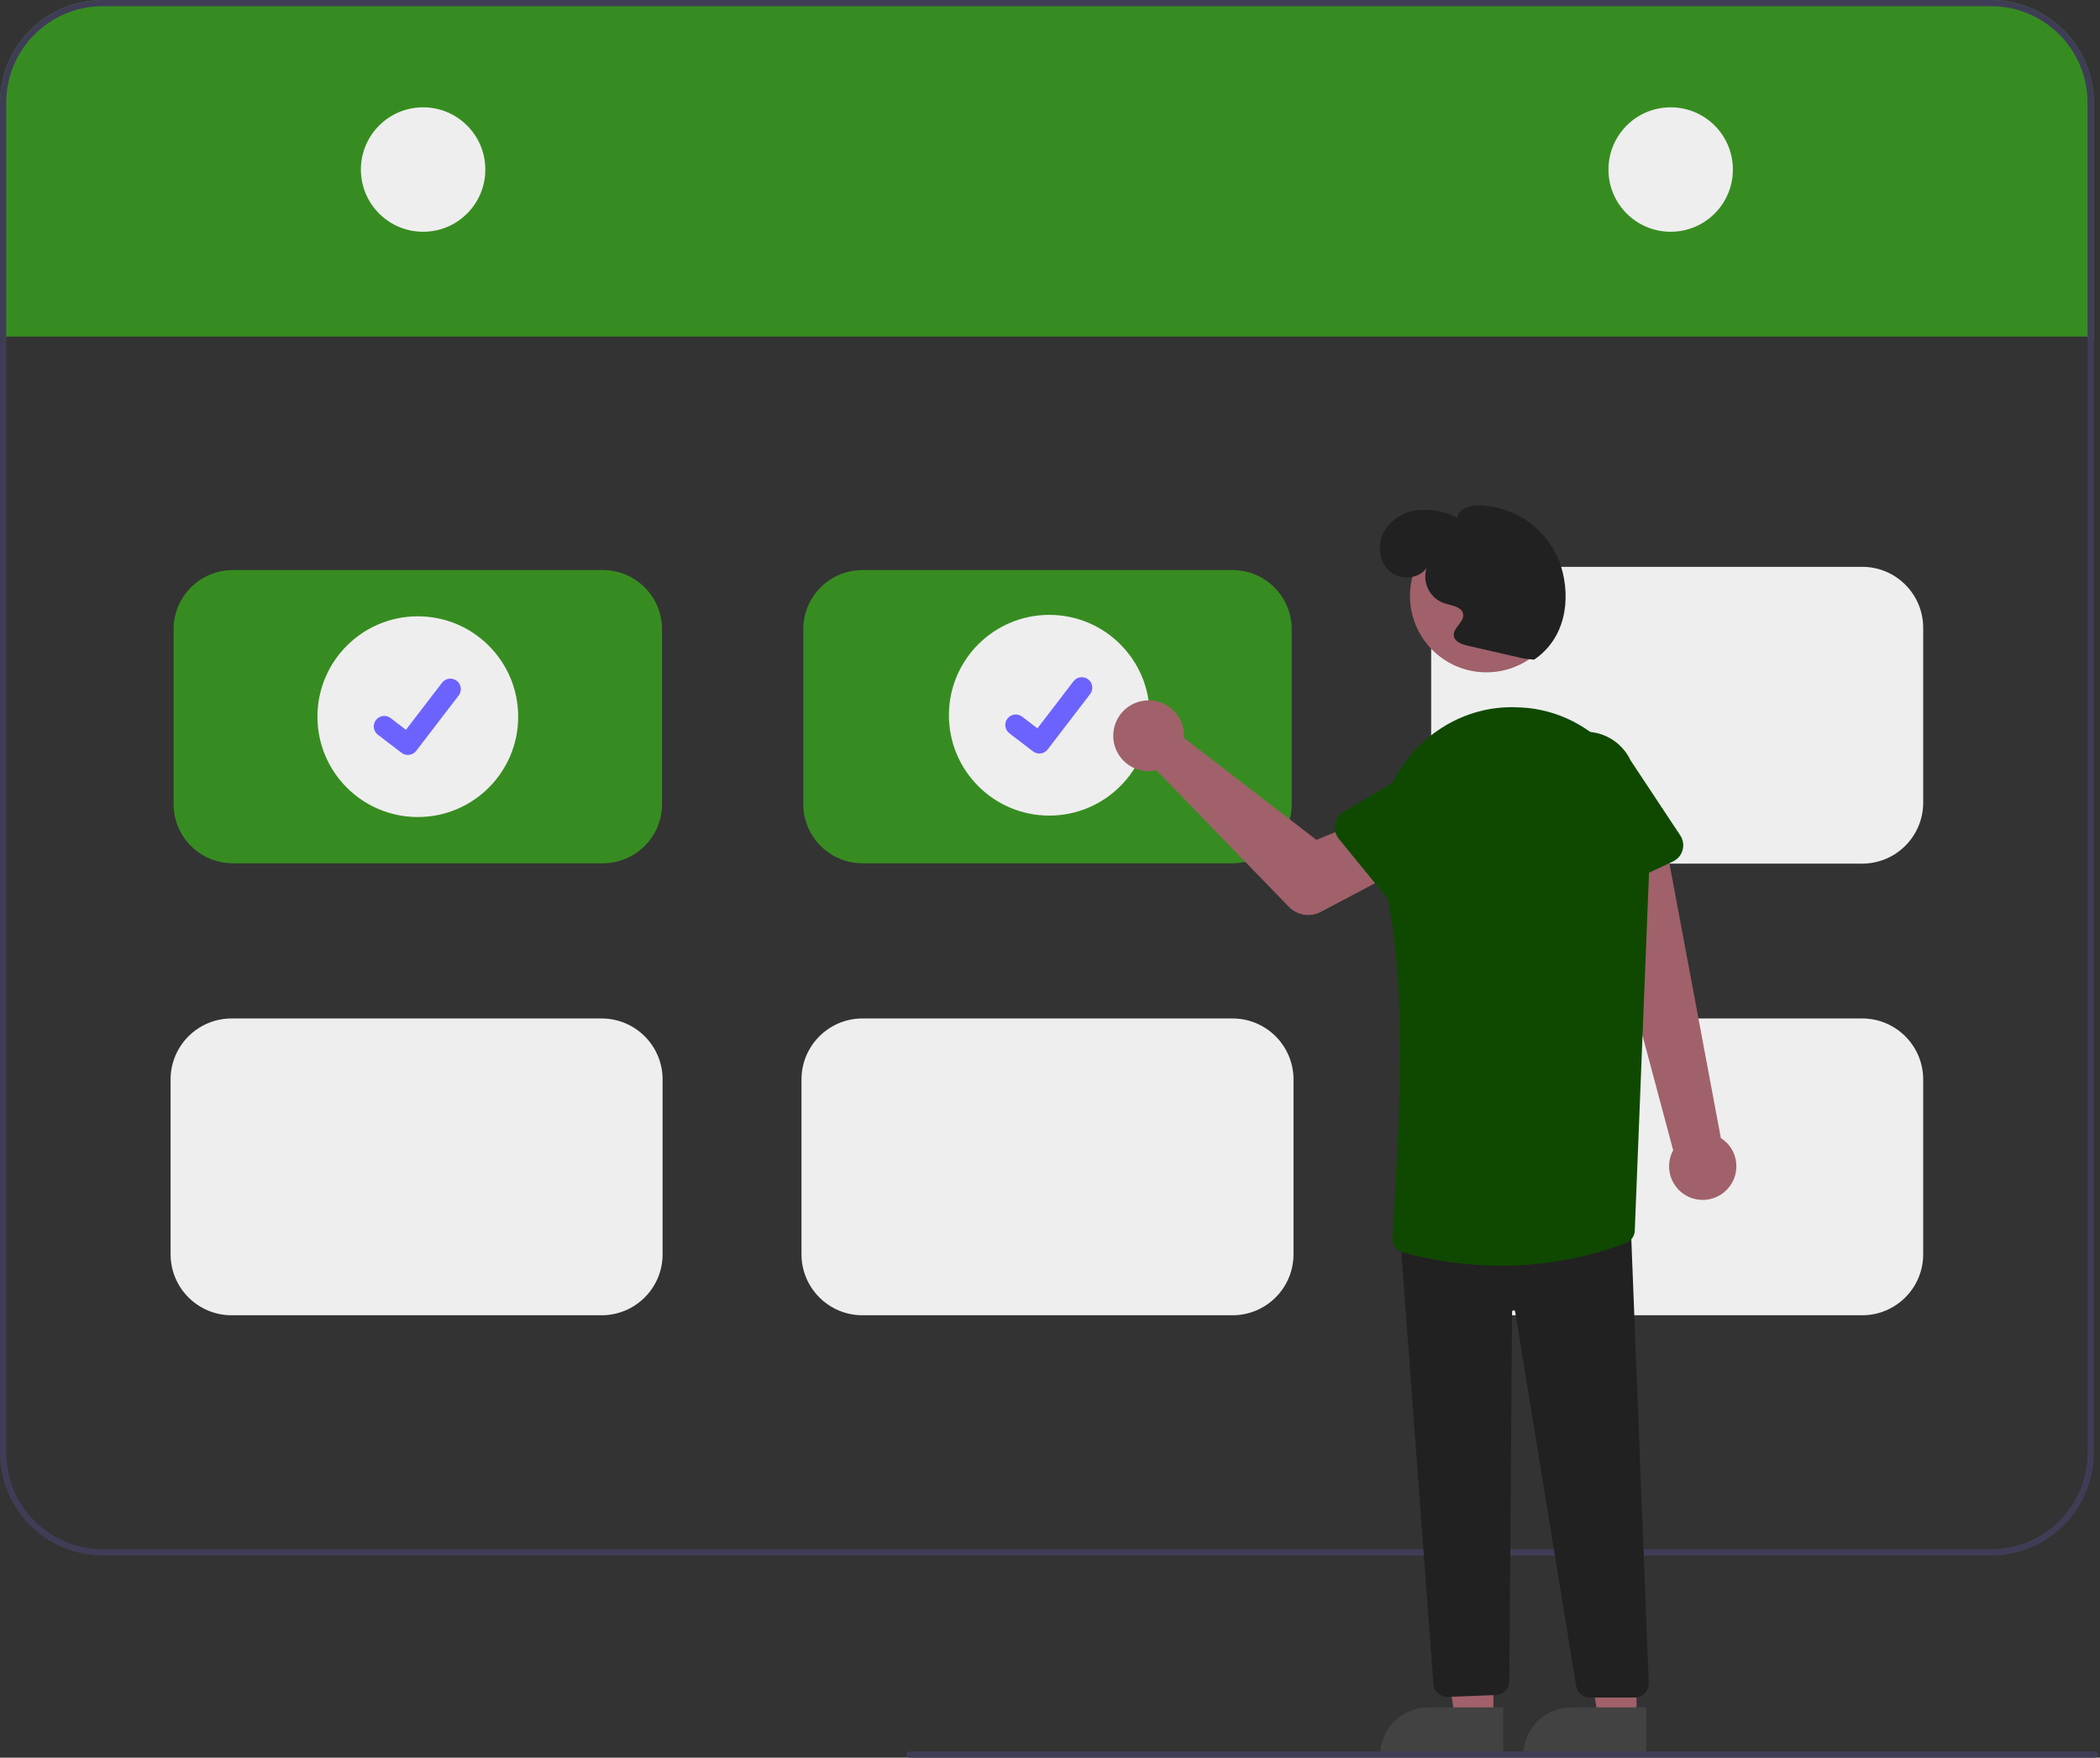<?xml version="1.0" encoding="UTF-8"?>
<svg width="675px" height="565px" viewBox="0 0 675 565" version="1.1" xmlns="http://www.w3.org/2000/svg" xmlns:xlink="http://www.w3.org/1999/xlink">
    <rect x="0" y="0" width="675" height="565" fill="#333333" stroke="none"/>
    <title>undraw_Booking_re_gw4j</title>
    <g id="Page-1" stroke="none" stroke-width="1" fill="none" fill-rule="evenodd">
        <g id="undraw_Booking_re_gw4j" fill-rule="nonzero">
            <path d="M673,33 L673,109 L671,109 L671,108.19 L2,108.19 L2,109 L0,109 L0,33 C0.018,14.782 14.782,0.018 33,5.68434189e-14 L640,5.68434189e-14 C658.218,0.018 672.982,14.782 673,33 L673,33 Z" id="Path" fill="#378C21"></path>
            <path d="M640,0 L33,0 C14.782,0.018 0.018,14.782 0,33 L0,467 C0.018,485.218 14.782,499.982 33,500 L640,500 C658.218,499.982 672.982,485.218 673,467 L673,33 C672.982,14.782 658.218,0.018 640,0 L640,0 Z M671,467 C670.978,484.112 657.112,497.978 640,498 L33,498 C15.888,497.978 2.022,484.112 2,467 L2,33 C2.022,15.888 15.888,2.022 33,2 L640,2 C657.112,2.022 670.978,15.888 671,33 L671,467 Z" id="Shape" fill="#3F3D56"></path>
            <circle id="Oval" fill="#EEEEEE" cx="136" cy="54.5" r="20"></circle>
            <circle id="Oval" fill="#EEEEEE" cx="537" cy="54.5" r="20"></circle>
            <path d="M193.785,277.502 L74.808,277.502 C64.314,277.49 55.809,268.985 55.797,258.49 L55.797,202.258 C55.809,191.763 64.314,183.258 74.808,183.246 L193.785,183.246 C204.279,183.258 212.784,191.763 212.796,202.258 L212.796,258.49 C212.784,268.985 204.279,277.49 193.785,277.502 Z" id="Path" fill="#378C21"></path>
            <path d="M396.183,277.502 L277.207,277.502 C266.712,277.49 258.207,268.985 258.196,258.49 L258.196,202.258 C258.207,191.763 266.712,183.258 277.207,183.246 L396.183,183.246 C406.678,183.258 415.183,191.763 415.195,202.258 L415.195,258.49 C415.183,268.985 406.678,277.49 396.183,277.502 L396.183,277.502 Z" id="Path" fill="#378C21"></path>
            <path d="M396.183,422.793 L277.207,422.793 C266.394,422.781 257.632,414.019 257.619,403.206 L257.619,346.973 C257.632,336.16 266.394,327.397 277.207,327.385 L396.183,327.385 C406.996,327.397 415.759,336.16 415.771,346.973 L415.771,403.206 C415.759,414.019 406.996,422.781 396.183,422.793 Z" id="Path" fill="#EEEEEE"></path>
            <path d="M193.394,422.793 L74.418,422.793 C63.605,422.781 54.843,414.019 54.831,403.206 L54.831,346.973 C54.843,336.16 63.605,327.397 74.418,327.385 L193.394,327.385 C204.207,327.397 212.97,336.16 212.982,346.973 L212.982,403.206 C212.97,414.019 204.207,422.781 193.394,422.793 L193.394,422.793 Z" id="Path" fill="#EEEEEE"></path>
            <path d="M598.582,422.793 L479.606,422.793 C468.793,422.781 460.03,414.019 460.018,403.206 L460.018,346.973 C460.03,336.16 468.793,327.397 479.606,327.385 L598.582,327.385 C609.395,327.397 618.157,336.16 618.169,346.973 L618.169,403.206 C618.157,414.019 609.395,422.781 598.582,422.793 L598.582,422.793 Z" id="Path" fill="#EEEEEE"></path>
            <path d="M598.582,277.615 L479.606,277.615 C468.793,277.603 460.03,268.84 460.018,258.027 L460.018,201.794 C460.03,190.981 468.793,182.219 479.606,182.207 L598.582,182.207 C609.395,182.219 618.157,190.981 618.169,201.794 L618.169,258.027 C618.157,268.84 609.395,277.603 598.582,277.615 Z" id="Path" fill="#EEEEEE"></path>
            <circle id="Oval" fill="#EEEEEE" cx="134.297" cy="230.374" r="32.262"></circle>
            <path d="M131.099,242.681 C130.373,242.683 129.666,242.448 129.085,242.013 L129.049,241.986 L121.468,236.181 C120.511,235.449 120.018,234.263 120.174,233.069 C120.33,231.875 121.111,230.855 122.223,230.393 C123.336,229.932 124.61,230.1 125.565,230.833 L130.476,234.599 L142.081,219.464 C142.625,218.755 143.428,218.291 144.313,218.174 C145.199,218.057 146.095,218.297 146.804,218.84 L146.732,218.938 L146.806,218.842 C148.28,219.975 148.559,222.088 147.429,223.565 L133.778,241.367 C133.139,242.198 132.148,242.684 131.099,242.681 L131.099,242.681 Z" id="Path" fill="#6C63FF"></path>
            <circle id="Oval" fill="#EEEEEE" cx="337.271" cy="229.911" r="32.262"></circle>
            <path d="M334.073,242.218 C333.347,242.219 332.641,241.985 332.06,241.549 L332.024,241.522 L324.442,235.717 C322.966,234.586 322.686,232.472 323.817,230.995 C324.949,229.518 327.063,229.238 328.54,230.37 L333.45,234.135 L345.056,219.001 C345.599,218.292 346.402,217.828 347.288,217.711 C348.174,217.594 349.069,217.834 349.778,218.377 L349.706,218.475 L349.78,218.379 C351.255,219.512 351.533,221.624 350.404,223.101 L336.753,240.904 C336.113,241.735 335.122,242.221 334.073,242.218 L334.073,242.218 Z" id="Path" fill="#6C63FF"></path>
            <path d="M555.312,382.15 C557.458,379.804 558.454,376.628 558.033,373.477 C557.611,370.325 555.816,367.523 553.129,365.822 L535.118,269.65 L513.214,277.772 L537.806,369.753 C535.191,374.561 536.586,380.564 541.053,383.727 C545.519,386.89 551.645,386.212 555.312,382.15 L555.312,382.15 Z" id="Path" fill="#A0616A"></path>
            <path d="M380.527,235.4 C380.582,235.998 380.589,236.598 380.549,237.196 L423.139,269.976 L435.217,265.016 L445.084,282.266 L424.556,293.123 C421.15,294.925 416.963,294.262 414.28,291.496 L371.709,247.607 C367.095,248.647 362.318,246.724 359.712,242.777 C357.107,238.83 357.215,233.682 359.985,229.848 C362.755,226.014 367.608,224.294 372.174,225.528 C376.74,226.762 380.066,230.693 380.527,235.4 L380.527,235.4 Z" id="Path" fill="#A0616A"></path>
            <polygon id="Path" fill="#A0616A" points="480.028 552.849 467.769 552.849 461.936 515.561 480.031 515.562"></polygon>
            <path d="M483.155,564.733 L443.624,564.732 L443.624,564.232 C443.624,560.151 445.245,556.238 448.131,553.352 C451.016,550.467 454.93,548.846 459.011,548.846 L459.012,548.846 L483.156,548.847 L483.155,564.733 Z" id="Path" fill="#424242"></path>
            <polygon id="Path" fill="#A0616A" points="526.028 552.849 513.769 552.849 507.936 515.561 526.031 515.562"></polygon>
            <path d="M529.155,564.733 L489.624,564.732 L489.624,564.232 C489.624,560.151 491.245,556.238 494.131,553.352 C497.016,550.467 500.93,548.846 505.011,548.846 L505.012,548.846 L529.156,548.847 L529.155,564.733 Z" id="Path" fill="#424242"></path>
            <path d="M465.223,545.479 C462.903,545.481 460.964,543.717 460.748,541.407 L450.065,397.718 L450.569,397.677 L524.09,391.634 L524.11,392.156 L529.955,541.007 C530,542.228 529.547,543.416 528.699,544.297 C527.85,545.177 526.68,545.675 525.458,545.675 L511.042,545.675 C508.817,545.685 506.922,544.06 506.595,541.859 L487.018,421.614 C486.979,421.357 486.748,421.173 486.488,421.192 C486.228,421.21 486.026,421.426 486.024,421.686 L485.136,540.41 C485.117,542.79 483.25,544.744 480.873,544.872 L465.464,545.472 C465.384,545.477 465.303,545.479 465.223,545.479 Z" id="Path" fill="#212121"></path>
            <circle id="Oval" fill="#A0616A" cx="477.772" cy="191.564" r="24.561"></circle>
            <path d="M482.527,406.882 C471.791,406.85 461.108,405.39 450.758,402.54 C448.705,401.942 447.354,399.985 447.522,397.853 C450.829,348.16 451.606,309.596 444.653,282.914 C441.69,271.542 443.035,259.565 448.344,250.054 C456.334,235.741 471.02,227.03 486.685,227.331 L486.685,227.331 C487.433,227.345 488.189,227.372 488.953,227.411 C512.726,228.635 531.25,250.141 530.247,275.353 L525.465,395.521 C525.429,397.314 524.319,398.909 522.65,399.565 C509.823,404.391 496.232,406.869 482.527,406.882 L482.527,406.882 Z" id="Path" fill="#0F4900"></path>
            <path d="M448.695,292.141 L430.298,269.596 C429.238,268.298 428.797,266.604 429.087,264.954 C429.378,263.304 430.373,261.862 431.812,261.005 L456.733,246.154 C463.598,240.616 473.65,241.677 479.207,248.527 C484.764,255.377 483.729,265.432 476.893,271.007 L457.416,292.38 C456.287,293.618 454.676,294.303 453.001,294.257 C451.326,294.211 449.754,293.439 448.695,292.141 L448.695,292.141 Z" id="Path" fill="#0F4900"></path>
            <path d="M506.57,289.312 C505.041,288.628 503.886,287.311 503.406,285.706 L495.124,258.001 C491.381,250.013 494.808,240.502 502.787,236.739 C510.765,232.976 520.284,236.38 524.067,244.349 L540.084,268.537 C541.009,269.934 541.28,271.665 540.826,273.277 C540.373,274.89 539.24,276.226 537.722,276.936 L511.368,289.272 C509.851,289.983 508.099,289.998 506.57,289.312 L506.57,289.312 Z" id="Path" fill="#0F4900"></path>
            <path d="M489.909,211.717 L471.703,207.55 C469.825,207.12 467.569,206.3 467.308,204.391 C466.958,201.826 470.65,200.039 470.309,197.473 C469.979,194.987 466.617,194.667 464.219,193.933 C459.576,192.305 457.065,187.284 458.547,182.593 C455.952,186.249 450.025,186.562 446.66,183.6 C443.295,180.638 442.65,175.264 444.67,171.262 C446.885,167.275 450.869,164.585 455.394,164.022 C459.88,163.513 464.416,164.359 468.417,166.45 C468.684,163.616 472.222,162.467 475.067,162.442 C487.185,162.583 497.882,170.39 501.711,181.888 C505.203,193.141 502.867,205.475 493.096,212.058 L489.909,211.717 Z" id="Path" fill="#212121"></path>
            <path d="M673.287,565 L292.287,565 C291.735,565 291.287,564.552 291.287,564 C291.287,563.448 291.735,563 292.287,563 L673.287,563 C673.84,563 674.287,563.448 674.287,564 C674.287,564.552 673.84,565 673.287,565 Z" id="Path" fill="#3F3D56"></path>
        </g>
    </g>
</svg>